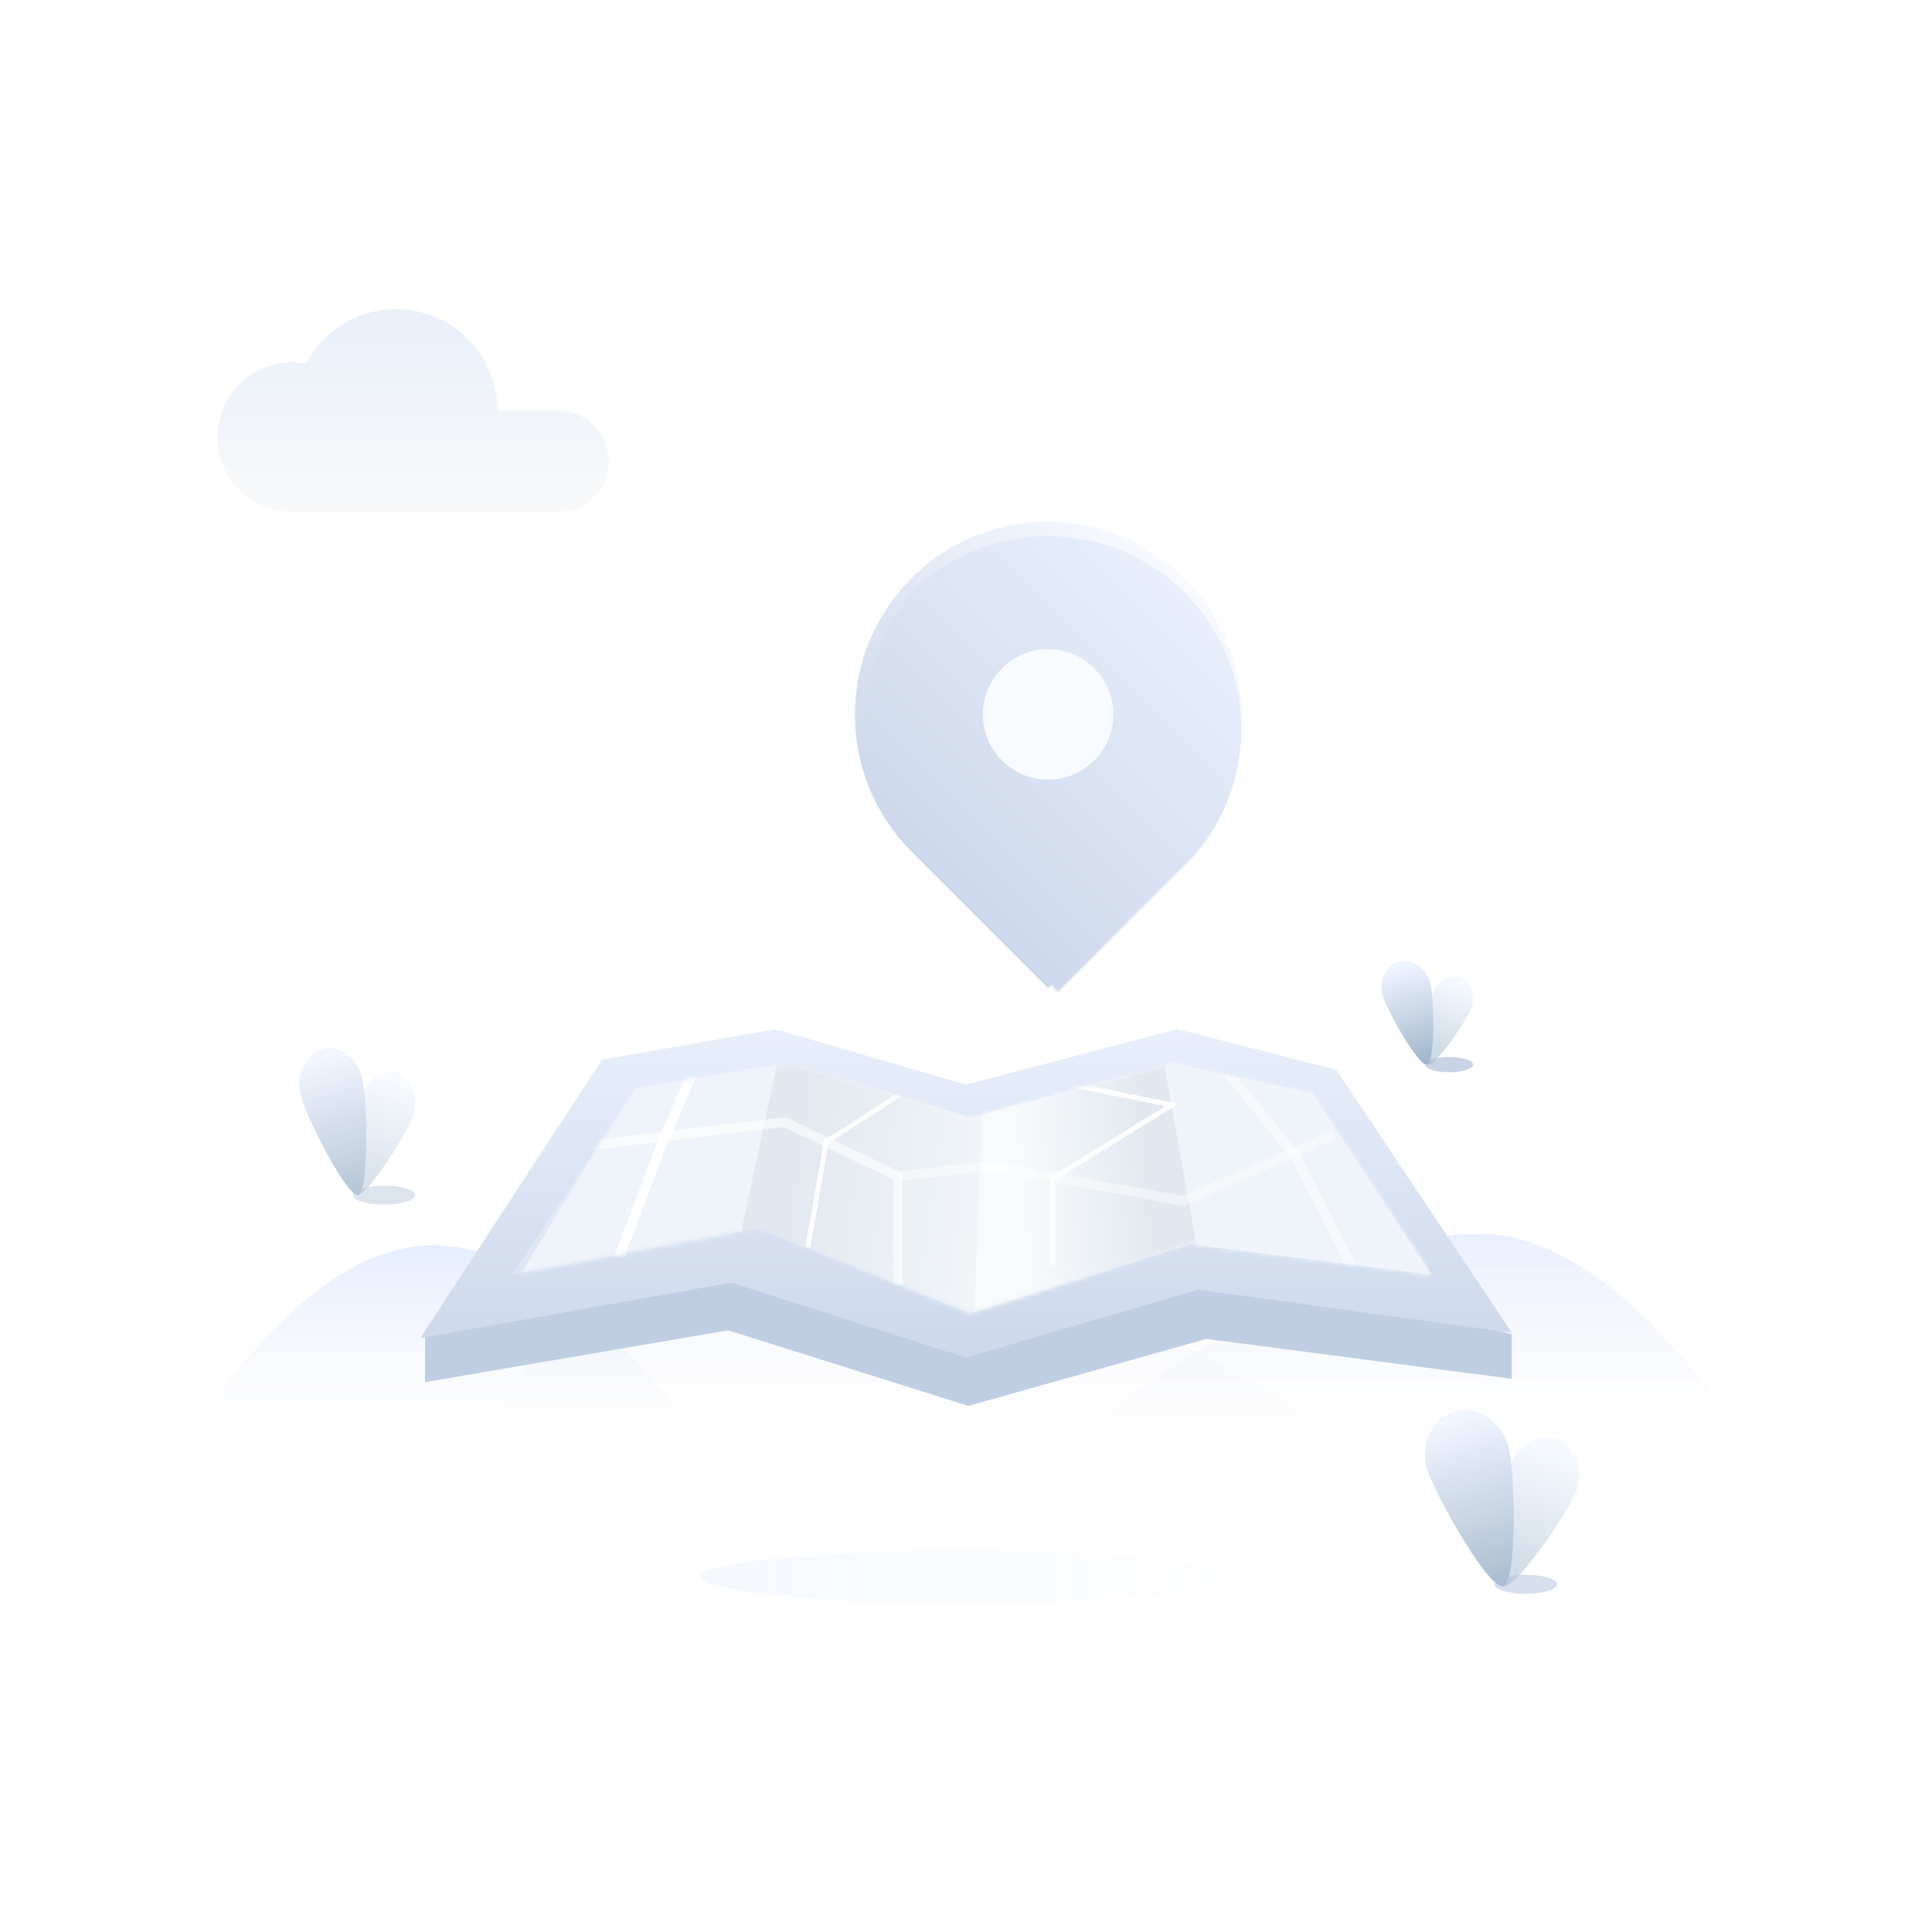 <svg xmlns:xlink="http://www.w3.org/1999/xlink" xmlns="http://www.w3.org/2000/svg" version="1.1" viewBox="0 0 400 400" height="400px" width="400px">
    <title>暂无地址</title>
    <defs>
        <linearGradient id="linearGradient-1" y2="50%" x2="-25.045%" y1="50%" x1="120.941%">
            <stop offset="0%" stop-opacity="0" stop-color="#B2CAF4"></stop>
            <stop offset="100%" stop-color="#81BAFF"></stop>
        </linearGradient>
        <filter id="filter-2" filterUnits="objectBoundingBox" height="154.5%" width="105.5%" y="-27.3%" x="-2.7%">
            <feGaussianBlur in="SourceGraphic" stdDeviation="1"></feGaussianBlur>
        </filter>
        <filter id="filter-3" filterUnits="objectBoundingBox" height="1780.6%" width="610.7%" y="-840.3%" x="-255.4%">
            <feGaussianBlur in="SourceGraphic" stdDeviation="11 0"></feGaussianBlur>
        </filter>
        <linearGradient id="linearGradient-4" y2="100%" x2="40.56%" y1="9.707%" x1="56.063%">
            <stop offset="0%" stop-color="#EDF5FF"></stop>
            <stop offset="100%" stop-color="#A1B6CC"></stop>
        </linearGradient>
        <linearGradient id="linearGradient-5" y2="100%" x2="57.12%" y1="7.584%" x1="45.344%">
            <stop offset="0%" stop-color="#EEF4FF"></stop>
            <stop offset="100%" stop-color="#A1B6CC"></stop>
        </linearGradient>
        <linearGradient id="linearGradient-6" y2="-44.148%" x2="42.237%" y1="100%" x1="42.237%">
            <stop offset="0%" stop-color="#F7F8F9"></stop>
            <stop offset="100%" stop-color="#D5E4F8"></stop>
        </linearGradient>
        <linearGradient id="linearGradient-7" y2="2.857%" x2="42.237%" y1="99.71%" x1="42.237%">
            <stop offset="0%" stop-opacity="0" stop-color="#F2F4F9"></stop>
            <stop offset="100%" stop-color="#E7EEFF"></stop>
        </linearGradient>
        <linearGradient id="linearGradient-8" y2="2.857%" x2="42.237%" y1="99.71%" x1="42.237%">
            <stop offset="0%" stop-opacity="0" stop-color="#F2F4F9"></stop>
            <stop offset="100%" stop-color="#E7EEFF"></stop>
        </linearGradient>
        <linearGradient id="linearGradient-9" y2="0%" x2="42.237%" y1="100%" x1="42.237%">
            <stop offset="0.29%" stop-opacity="0" stop-color="#F2F4F9"></stop>
            <stop offset="97.976%" stop-color="#EAF0FF"></stop>
        </linearGradient>
        <filter id="filter-10" filterUnits="objectBoundingBox" height="2180.4%" width="765.8%" y="-1040.2%" x="-332.9%">
            <feGaussianBlur in="SourceGraphic" stdDeviation="11 0"></feGaussianBlur>
        </filter>
        <linearGradient id="linearGradient-11" y2="100%" x2="39.122%" y1="9.707%" x1="56.986%">
            <stop offset="0%" stop-color="#EDF5FF"></stop>
            <stop offset="100%" stop-color="#A1B6CC"></stop>
        </linearGradient>
        <linearGradient id="linearGradient-12" y2="100%" x2="58.653%" y1="7.584%" x1="44.341%">
            <stop offset="0%" stop-color="#EEF4FF"></stop>
            <stop offset="100%" stop-color="#A1B6CC"></stop>
        </linearGradient>
        <filter id="filter-13" filterUnits="objectBoundingBox" height="1767.4%" width="607.7%" y="-833.7%" x="-253.8%">
            <feGaussianBlur in="SourceGraphic" stdDeviation="11 0"></feGaussianBlur>
        </filter>
        <linearGradient id="linearGradient-14" y2="100%" x2="39.095%" y1="9.707%" x1="57.004%">
            <stop offset="0%" stop-color="#EDF5FF"></stop>
            <stop offset="100%" stop-color="#A1B6CC"></stop>
        </linearGradient>
        <linearGradient id="linearGradient-15" y2="100%" x2="58.783%" y1="7.584%" x1="44.256%">
            <stop offset="0%" stop-color="#EEF4FF"></stop>
            <stop offset="100%" stop-color="#A1B6CC"></stop>
        </linearGradient>
        <linearGradient id="linearGradient-16" y2="100%" x2="50%" y1="0%" x1="50%">
            <stop offset="0%" stop-color="#E8EFFB"></stop>
            <stop offset="100%" stop-color="#CCD8EB"></stop>
        </linearGradient>
        <linearGradient id="linearGradient-17" y2="45.274%" x2="64.057%" y1="59.441%" x1="16.036%">
            <stop offset="0%" stop-opacity="0.228" stop-color="#FFFFFF"></stop>
            <stop offset="100%" stop-opacity="0.699" stop-color="#FFFFFF"></stop>
        </linearGradient>
        <polygon points="25.797 5.232 0 43.843 50.784 34.157 94.867 51.83 140.465 37.53 190.365 43.843 165.724 6.353 136.482 -7.24050449e-14 94.867 11.35 58.08 -7.24050449e-14" id="path-18"></polygon>
        <linearGradient id="linearGradient-20" y2="76.995%" x2="131.609%" y1="54.168%" x1="19.688%">
            <stop offset="0%" stop-color="#E1E8EF"></stop>
            <stop offset="100%" stop-color="#F8FBFD"></stop>
        </linearGradient>
        <linearGradient id="linearGradient-21" y2="50%" x2="73.596%" y1="57.159%" x1="19.718%">
            <stop offset="0%" stop-color="#F8FBFD"></stop>
            <stop offset="100%" stop-color="#E1E8EF"></stop>
        </linearGradient>
        <linearGradient id="linearGradient-22" y2="100%" x2="50%" y1="0%" x1="50%">
            <stop offset="0%" stop-color="#F8FAFF"></stop>
            <stop offset="100%" stop-color="#CCD8EB"></stop>
        </linearGradient>
        <path id="path-23" d="M57,17 C79.091,17 97,34.909 97,57 C97,57.037 97,57.073 97,57.11 L97,97 L57,97 C34.908,96.999 17,79.091 17,57 C17,34.909 34.909,17 57,17 Z"></path>
        <linearGradient id="linearGradient-25" y2="100%" x2="50%" y1="0%" x1="50%">
            <stop offset="0%" stop-color="#E8EFFB"></stop>
            <stop offset="100%" stop-color="#CCD8EB"></stop>
        </linearGradient>
    </defs>
    <g fill-rule="evenodd" fill="none" stroke-width="1" stroke="none" id="页面-1">
        <g id="暂无地址">
            <g id="编组-14">
                <rect height="400" width="400" y="0" x="0" fill="#FFFFFF" id="矩形"></rect>
                <ellipse ry="5.5" rx="55" cy="326.5" cx="200" filter="url(#filter-2)" opacity="0.331" style="mix-blend-mode: multiply;" fill="url(#linearGradient-1)" id="椭圆形"></ellipse>
                <g transform="translate(62, 217)" opacity="0.779" id="编组备份-2">
                    <ellipse ry="1.964" rx="6.462" cy="30.436" cx="17.538" filter="url(#filter-3)" opacity="0.599" fill="#85A0C7" id="椭圆形"></ellipse>
                    <path opacity="0.577" fill="url(#linearGradient-4)" id="椭圆形" d="M11.862,30.404 C13.695,31.184 22.278,17.657 23.529,14.045 C24.78,10.433 23.452,6.509 20.563,5.279 C17.674,4.05 14.318,5.982 13.067,9.593 C11.816,13.205 10.029,29.624 11.862,30.404 Z"></path>
                    <path fill="url(#linearGradient-5)" id="椭圆形" d="M12.187,30.418 C14.416,29.772 14.088,10.575 13.013,6.234 C11.937,1.892 8.218,-0.803 4.705,0.215 C1.193,1.233 -0.782,5.578 0.293,9.92 C1.369,14.262 9.959,31.064 12.187,30.418 Z"></path>
                </g>
                <path opacity="0.7" fill="url(#linearGradient-6)" id="形状结合" d="M63.5,106 C63.04,106 62.587,105.97 62.143,105.913 C61.604,105.971 61.055,106 60.5,106 C51.94,106 45,99.06 45,90.5 C45,81.94 51.94,75 60.5,75 C61.486,75 62.451,75.092 63.385,75.268 C66.895,68.57 73.914,64 82,64 C93.598,64 103,73.402 103,85 L103,85 L115.5,85 C121.299,85 126,89.701 126,95.5 C126,101.299 121.299,106 115.5,106 L63.5,106 Z"></path>
                <g transform="translate(40, 244)" id="编组-2">
                    <path fill="url(#linearGradient-7)" id="路径" d="M0,52 C17.373,26.542 33.963,13.812 49.767,13.812 C65.572,13.812 83.65,26.542 104,52 L0,52 Z"></path>
                    <path fill="url(#linearGradient-8)" id="路径-2" d="M61.6,52 C79.932,17.333 99.55,0 120.454,0 C141.359,0 179.34,17.333 234.4,52 L61.6,52 Z"></path>
                    <path fill="url(#linearGradient-9)" id="路径-3" d="M320,52 C300.858,24.917 282.804,11.375 265.838,11.375 C248.872,11.375 221.593,24.917 184,52 L320,52 Z"></path>
                </g>
                <g transform="translate(286, 199)" id="编组-62">
                    <ellipse ry="1.586" rx="4.957" cy="21.414" cx="14.043" filter="url(#filter-10)" opacity="0.67" fill="#85A0C7" id="椭圆形"></ellipse>
                    <path opacity="0.577" fill="url(#linearGradient-11)" id="椭圆形" d="M9.689,21.391 C11.095,21.948 17.679,12.282 18.639,9.701 C19.598,7.12 18.58,4.315 16.364,3.437 C14.148,2.559 11.573,3.939 10.614,6.52 C9.654,9.101 8.283,20.833 9.689,21.391 Z"></path>
                    <path fill="url(#linearGradient-12)" id="椭圆形" d="M9.453,21.401 C11.181,20.947 10.927,7.44 10.093,4.386 C9.258,1.331 6.374,-0.565 3.65,0.151 C0.925,0.867 -0.607,3.924 0.227,6.979 C1.062,10.034 7.724,21.855 9.453,21.401 Z"></path>
                </g>
                <g transform="translate(295, 292)" opacity="0.897" id="编组">
                    <ellipse ry="1.979" rx="6.5" cy="36.021" cx="20.9" filter="url(#filter-13)" opacity="0.597" fill="#85A0C7" id="椭圆形"></ellipse>
                    <path opacity="0.577" fill="url(#linearGradient-14)" id="椭圆形" d="M16.22,36.377 C18.603,37.321 29.762,20.96 31.388,16.591 C33.014,12.223 31.288,7.476 27.532,5.989 C23.776,4.503 19.413,6.839 17.787,11.207 C16.161,15.576 13.837,35.434 16.22,36.377 Z"></path>
                    <path fill="url(#linearGradient-15)" id="椭圆形" d="M16.196,36.395 C19.157,35.622 18.722,12.653 17.292,7.458 C15.863,2.263 10.921,-0.961 6.253,0.257 C1.585,1.475 -1.04,6.674 0.39,11.869 C1.819,17.064 13.234,37.168 16.196,36.395 Z"></path>
                </g>
            </g>
            <g transform="translate(87, 91)" id="编组-5">
                <g transform="translate(0, 122)" id="编组-3">
                    <polygon points="1 63.242 1 73.164 63.737 62.426 113.5 78.075 162.786 64.194 226 72.482 226 63.242 162.786 46.131 63.737 44.075" fill="#C0CEE3" id="路径"></polygon>
                    <polygon points="0 64.052 64.398 52.548 112.976 68.075 161.055 54.009 226 62.915 189.644 8.455 156.781 0.075 112.976 11.551 73.519 0.075 37.642 6.391" fill="url(#linearGradient-16)" id="路径-20"></polygon>
                    <g transform="translate(19, 7.075)" id="路径-2">
                        <mask fill="white" id="mask-19">
                            <use xlink:href="#path-18"></use>
                        </mask>
                        <use xlink:href="#path-18" fill="url(#linearGradient-17)" id="蒙版"></use>
                        <polygon points="0 46.732 32.52 -7.137 56.449 -8.146 45 49.246" mask="url(#mask-19)" fill="#EFF4FA"></polygon>
                        <polygon points="56.449 -7.137 46.206 40.784 95.5 55.569 99.022 -14.932" mask="url(#mask-19)" fill="url(#linearGradient-20)" id="路径-3"></polygon>
                        <polygon points="95.5 57.608 98.015 -7.137 132.71 -14.932 145.332 55.569" mask="url(#mask-19)" fill="url(#linearGradient-21)" id="路径-4"></polygon>
                        <polygon points="133.471 -8.146 145.332 57.608 191 56.078 185.568 -10.806" mask="url(#mask-19)" fill="#EFF4FA" id="路径-5"></polygon>
                        <polyline points="-3.39 19.373 56.449 12.235 79.896 23.451 79.896 45.882" mask="url(#mask-19)" opacity="0.787" stroke-width="2" stroke="#FFFFFF" id="路径-6"></polyline>
                        <polyline points="79.896 23.451 99.022 21.338 138.998 28.549 170.251 14.831" mask="url(#mask-19)" opacity="0.668" stroke-width="2" stroke="#FFFFFF" id="路径-25"></polyline>
                        <polyline points="21.551 41.804 31.234 16.314 38.253 0" mask="url(#mask-19)" stroke-width="2" stroke="#FFFFFF" id="路径-7"></polyline>
                        <polyline points="61.261 38.235 65.064 16.314 87.242 2.039" mask="url(#mask-19)" stroke="#FFFFFF" id="路径-8"></polyline>
                        <polyline points="111.93 41.804 111.93 23.961 136.618 8.713 107.458 2.764" mask="url(#mask-19)" stroke="#FFFFFF" id="路径-9"></polyline>
                        <polyline points="175.251 44.863 162.235 19.373 148.236 2.039" mask="url(#mask-19)" opacity="0.699" stroke-width="2" stroke="#FFFFFF" id="路径-10"></polyline>
                    </g>
                </g>
                <g transform="translate(73, 0)" id="编组-2">
                    <g transform="translate(0, 0)" id="形状结合备份-4">
                        <mask fill="white" id="mask-24">
                            <use xlink:href="#path-23"></use>
                        </mask>
                        <use xlink:href="#path-23" transform="translate(57, 57) rotate(-315) translate(-57, -57)" fill="url(#linearGradient-22)" id="蒙版"></use>
                        <path transform="translate(57, 60) rotate(-315) translate(-57, -60)" mask="url(#mask-24)" fill="url(#linearGradient-25)" d="M57,20 C79.091,20 97,37.909 97,60 C97,60.037 97,60.073 97,60.11 L97,100 L57,100 C34.908,99.999 17,82.091 17,60 C17,37.909 34.909,20 57,20 Z"></path>
                    </g>
                    <circle r="13.5" cy="56.908" cx="57" fill="#F8FBFF" id="椭圆形"></circle>
                </g>
            </g>
        </g>
    </g>
</svg>